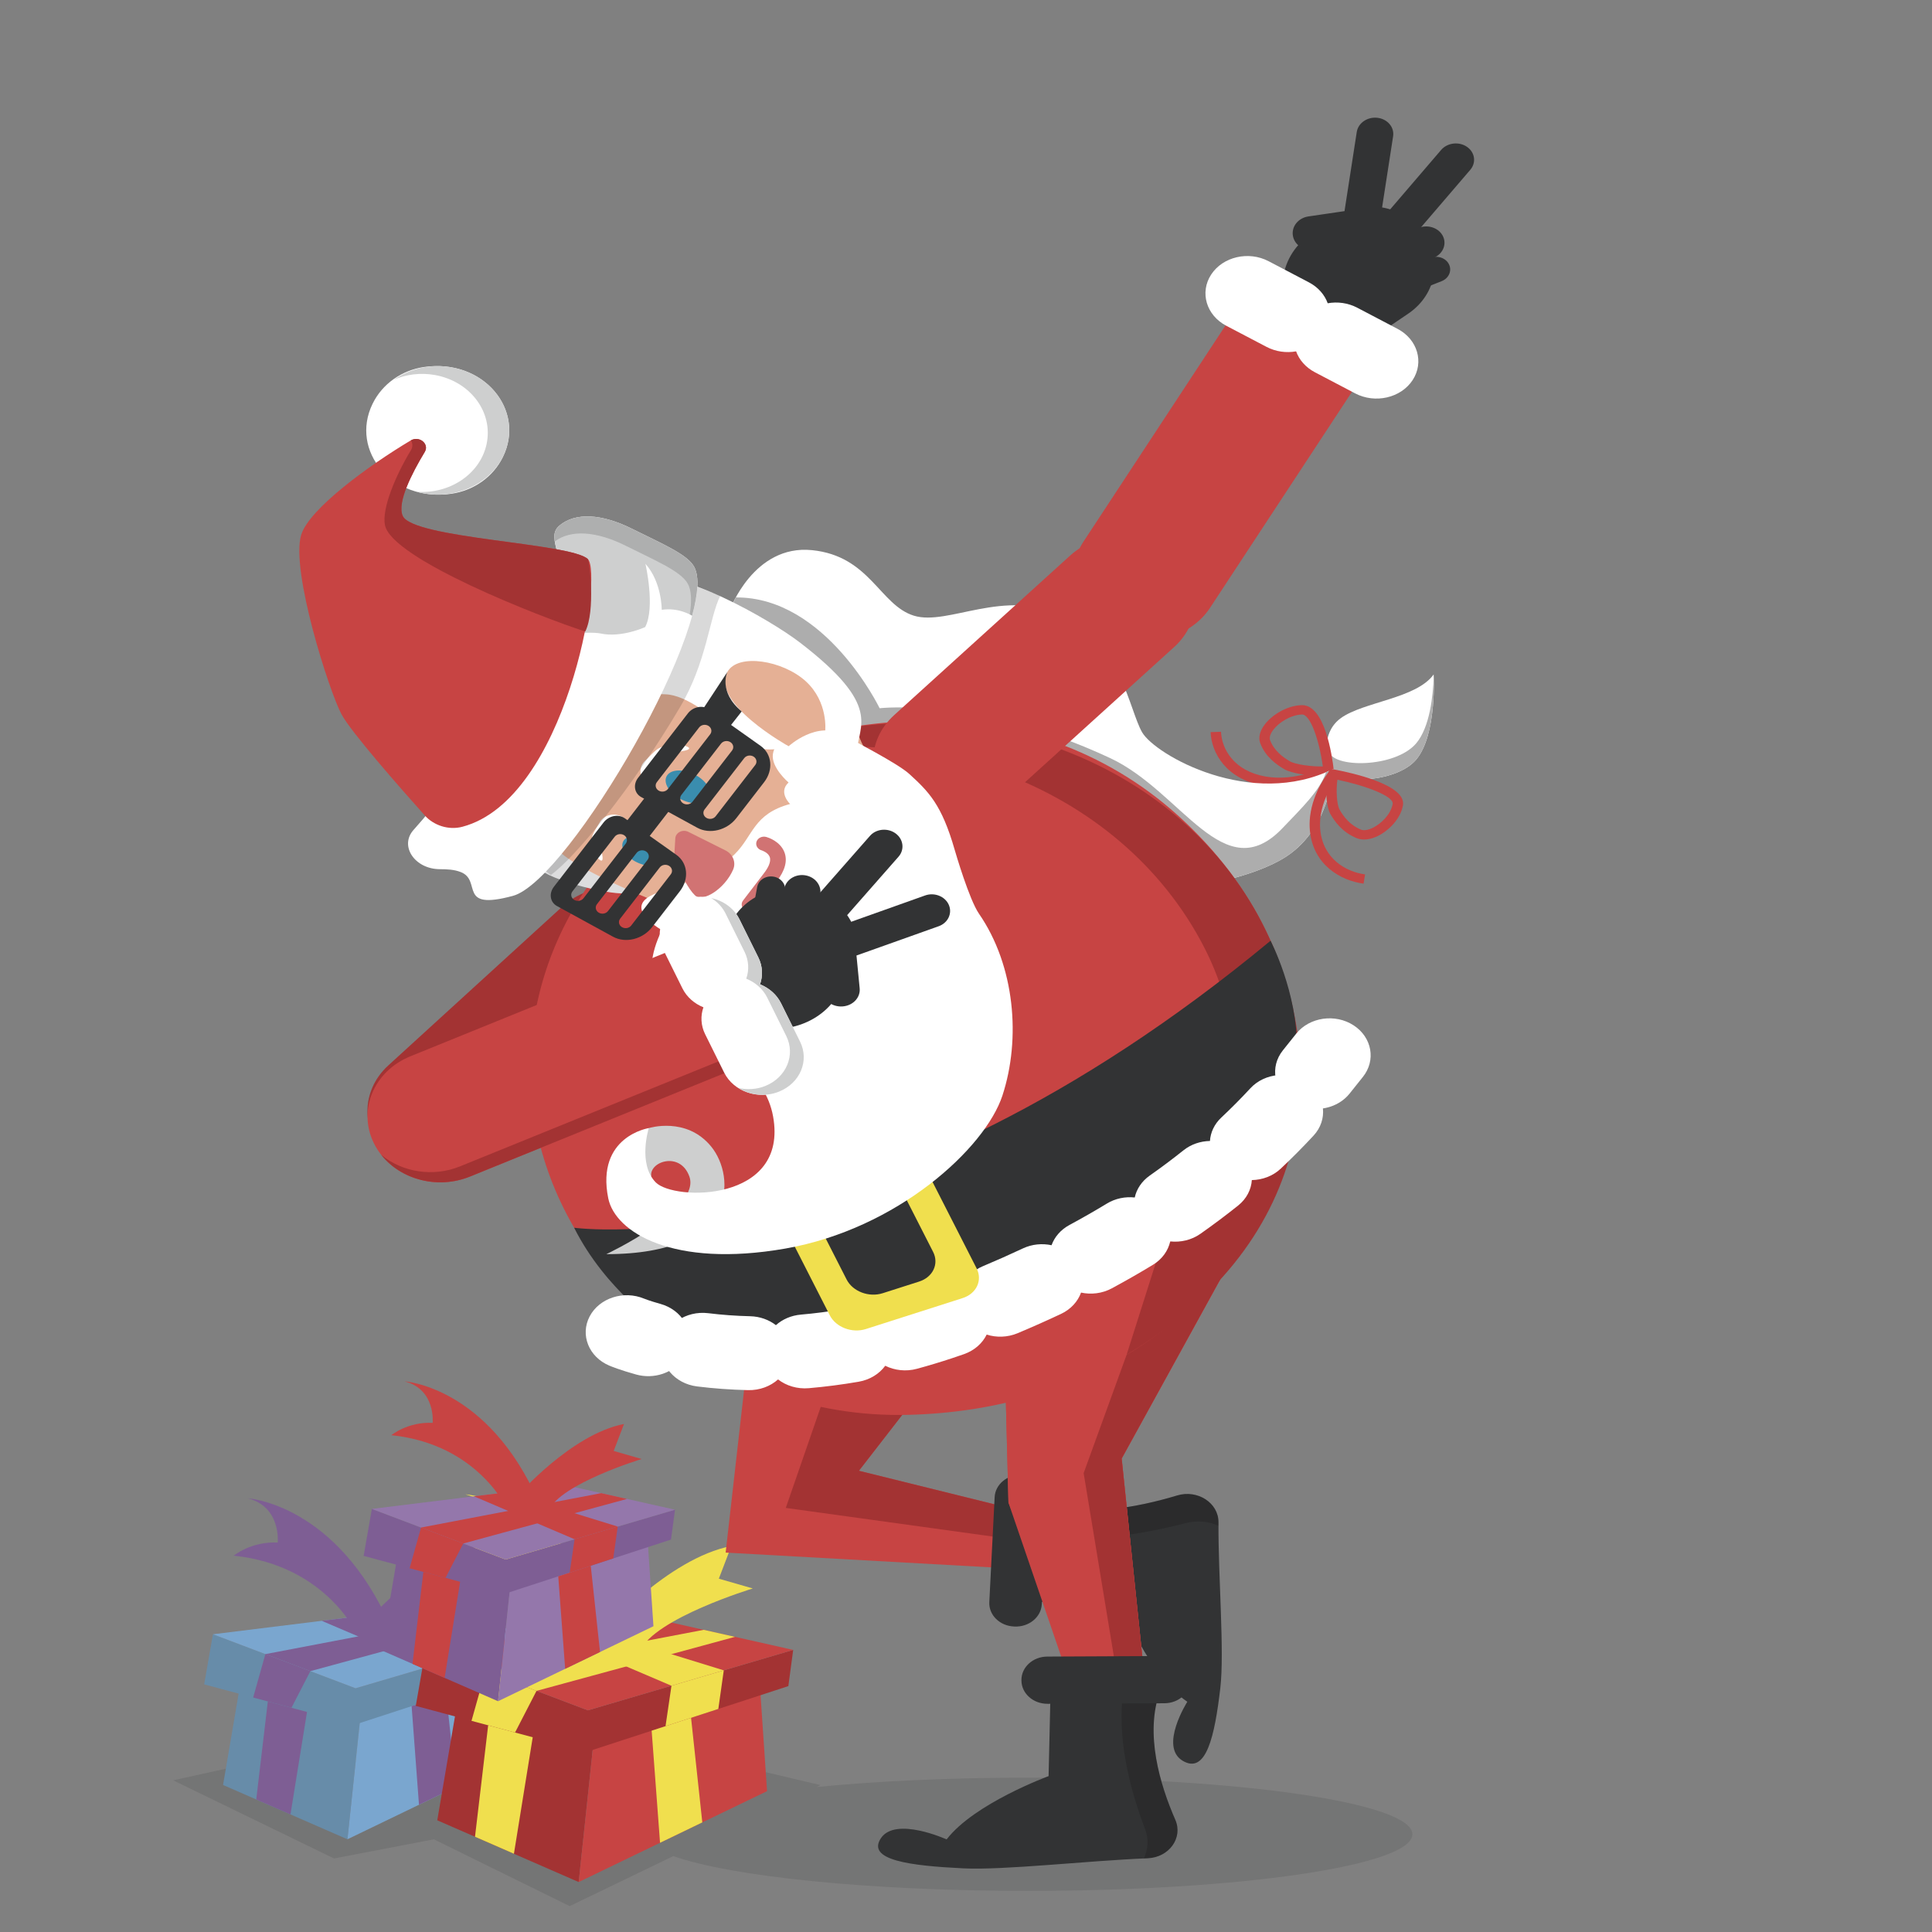 <?xml version="1.0" encoding="UTF-8" standalone="no"?>
<svg
   xmlns:dc="http://purl.org/dc/elements/1.1/"
   xmlns:cc="http://creativecommons.org/ns#"
   xmlns:rdf="http://www.w3.org/1999/02/22-rdf-syntax-ns#"
   xmlns:svg="http://www.w3.org/2000/svg"
   xmlns="http://www.w3.org/2000/svg"
   viewBox="0 0 4000 4000"
   height="4000"
   width="4000"
   xml:space="preserve"
   id="svg2"
   version="1.1"><rect x="0" y="0" width="4000" height="4000" fill="#808080" stroke="none"/><defs
     id="defs6"><clipPath
       id="clipPath18"
       clipPathUnits="userSpaceOnUse"><path
         id="path16"
         d="M 0,3000 H 3000 V 0 H 0 Z" /></clipPath><clipPath
       id="clipPath58"
       clipPathUnits="userSpaceOnUse"><path
         id="path56"
         d="M 269.065,273.121 H 2193.69 V 40.231 H 269.065 Z" /></clipPath><clipPath
       id="clipPath230"
       clipPathUnits="userSpaceOnUse"><path
         id="path228"
         d="m 1596.78,680.36 h 295.74 v -69.717 h -295.74 z" /></clipPath><clipPath
       id="clipPath266"
       clipPathUnits="userSpaceOnUse"><path
         id="path264"
         d="m 1741.92,379.044 h 86.99 V 114.231 h -86.99 z" /></clipPath><clipPath
       id="clipPath426"
       clipPathUnits="userSpaceOnUse"><path
         id="path424"
         d="M 658.583,2111.9 H 1118.48 V 1641.63 H 658.583 Z" /></clipPath><clipPath
       id="clipPath458"
       clipPathUnits="userSpaceOnUse"><path
         id="path456"
         d="m 861.035,2198.65 h 222.185 v -154.2 H 861.035 Z" /></clipPath></defs><g
     transform="matrix(1.333,0,0,-1.333,0,4000)"
     id="g10"><g
       id="g12"><g
         clip-path="url(#clipPath18)"
         id="g14"><g
           transform="translate(2063.677,1809.887)"
           id="g20"><path
             id="path22"
             style="fill:#ffffff;fill-opacity:1;fill-rule:nonzero;stroke:none"
             d="m 0,0 c 0,0 -16.166,50.036 18.868,75.473 35.033,25.444 117.228,30.289 144.179,67.845 0,0 5.387,-93.282 -26.951,-132.044 C 103.757,-27.497 3.714,-28.196 0,0" /></g><g
           transform="translate(2199.774,1846.412)"
           id="g24"><path
             id="path26"
             style="fill:#adadad;fill-opacity:1;fill-rule:nonzero;stroke:none"
             d="m 0,0 c -32.34,-38.77 -132.383,-39.47 -136.096,-11.274 0,0 -1.667,5.247 -2.776,13.158 -3.07,-20.087 2.776,-38.409 2.776,-38.409 C -132.383,-64.721 -32.34,-64.023 0,-25.251 29.286,9.85 27.64,89.435 27.059,104.185 26.1,73.525 21.07,25.251 0,0" /></g><g
           transform="translate(2022.368,1891.001)"
           id="g28"><path
             id="path30"
             style="fill:#c74443;fill-opacity:1;fill-rule:nonzero;stroke:none"
             d="m 0,0 c -0.079,0 -0.169,-0.008 -0.249,-0.008 -17.803,-0.692 -35.796,-12.425 -44.369,-23.668 -4.744,-6.211 -6.597,-12.093 -5.085,-16.134 6.337,-16.93 20.578,-26.868 30.728,-32.872 8.629,-5.094 34.694,-8.449 51.19,-7.991 C 26.665,-40.293 13.096,0 0,0 m 29.136,-95.205 c -18.931,0 -45.434,3.548 -56.999,10.372 -12.156,7.194 -29.233,19.193 -37.163,40.389 -3.195,8.53 -0.68,18.83 7.079,28.994 10.51,13.776 32.822,29.017 56.99,29.966 0.323,0.016 0.636,0.016 0.95,0.016 35.104,0 46.543,-77.195 49.228,-101.039 l 0.761,-6.775 -7.483,-1.126 c -3.58,-0.54 -8.19,-0.797 -13.363,-0.797" /></g><g
           transform="translate(1987.112,1778.342)"
           id="g32"><path
             id="path34"
             style="fill:#c74443;fill-opacity:1;fill-rule:nonzero;stroke:none"
             d="m 0,0 c -7.983,0 -16.21,0.611 -24.588,2.068 -58.529,10.188 -80.879,51.188 -82.23,83.2 l 16.156,0.555 c 1.127,-26.701 19.915,-60.916 69.163,-69.488 47.931,-8.36 93.401,15.121 93.858,15.372 L 80.503,19.145 C 78.749,18.227 43.375,0 0,0" /></g><g
           transform="translate(1133.727,2053.599)"
           id="g36"><path
             id="path38"
             style="fill:#ffffff;fill-opacity:1;fill-rule:nonzero;stroke:none"
             d="M 0,0 C 0,0 37.091,101.763 127.387,92.677 217.683,83.592 232.658,7.129 285.807,-9.15 c 53.14,-16.287 140.052,43.535 231.002,0 90.958,-43.542 103.086,-145.707 123.296,-180.937 20.212,-35.23 169.78,-120.368 297.114,-56.9 0,0 -4.038,-95.85 -78.822,-139.762 -74.782,-43.905 -238.502,-67.152 -345.624,-27.36 -107.124,39.785 -325.415,221.197 -325.415,221.197 0,0 -223.135,122.05 -187.358,192.912" /></g><g
           transform="translate(1992.123,1714.659)"
           id="g40"><path
             id="path42"
             style="fill:#adadad;fill-opacity:1;fill-rule:nonzero;stroke:none"
             d="m 0,0 c -90.958,-95.607 -155.698,56.015 -267.476,108.442 -203.46,95.429 -358.424,77.637 -358.424,77.637 0,0 -83.537,173.18 -223.402,172.094 -1.755,-3.918 -9.095,-19.232 -9.095,-19.232 -35.777,-70.862 187.358,-192.912 187.358,-192.912 0,0 218.292,-181.412 325.415,-221.197 C -238.502,-114.96 -74.782,-91.713 0,-47.808 74.784,-3.896 78.822,91.954 78.822,91.954 75.097,90.095 71.356,88.396 67.596,86.787 57.285,57.238 29.172,30.675 0,0" /></g><g
           transform="translate(2077.246,1789.697)"
           id="g44"><path
             id="path46"
             style="fill:#c74443;fill-opacity:1;fill-rule:nonzero;stroke:none"
             d="m 0,0 c -2.238,-14.702 -1.261,-38.353 3.474,-46.6 5.567,-9.713 15.072,-23.481 33.144,-30.925 4.305,-1.778 11.008,-0.732 18.375,2.856 13.329,6.487 28.196,21.349 30.835,37.194 0,0.065 0.019,0.145 0.028,0.218 C 87.234,-25.549 44.083,-9.189 0,0 m -14.115,10.638 2.022,6.574 7.42,-1.399 C 21.42,10.912 105.619,-7.403 101.94,-38.786 c -0.035,-0.282 -0.072,-0.564 -0.125,-0.846 -3.58,-21.51 -22.78,-39.864 -39.115,-47.816 -12.056,-5.874 -23.719,-7.04 -32.822,-3.291 -22.61,9.32 -34.094,25.839 -40.78,37.46 -6.337,11.056 -7.483,35.124 -5.504,52.048 0.546,4.634 1.316,8.723 2.291,11.869" /></g><g
           transform="translate(2034.784,1732.733)"
           id="g48"><path
             id="path50"
             style="fill:#c74443;fill-opacity:1;fill-rule:nonzero;stroke:none"
             d="m 0,0 c -0.832,-7.139 -1.012,-14.565 -0.286,-22.202 5.136,-53.4 48.136,-77.687 83.412,-82.249 l 2.308,14.388 C 56.022,-86.256 20.139,-65.874 15.825,-20.947 11.6,22.797 42.338,60.987 42.658,61.358 l -13.04,8.603 C 28.419,68.495 4.546,38.77 0,0" /></g><g
           id="g52"><g
             id="g54" /><g
             id="g66"><g
               style="opacity:0.15"
               id="g64"
               clip-path="url(#clipPath58)"><g
                 id="g62"
                 transform="translate(1596.778,239.693)"><path
                   id="path60"
                   style="fill:#323334;fill-opacity:1;fill-rule:evenodd;stroke:none"
                   d="m 0,0 c -121.499,0 -234.449,-5.359 -328.728,-14.541 l 6.284,3.034 -191.09,44.936 -685.245,-9.102 -128.935,-28.422 249.745,-121.366 155.098,29.783 210.926,-103.783 160.988,77.686 c 90.045,-31.746 302.788,-54.052 550.957,-54.052 329.665,0 596.909,39.358 596.909,87.914 C 596.909,-39.357 329.665,0 0,0" /></g></g></g></g><g
           transform="translate(376.087,402.235)"
           id="g68"><path
             id="path70"
             style="fill:#678ca9;fill-opacity:1;fill-rule:nonzero;stroke:none"
             d="m 0,0 -29.636,-173.879 193.194,-84.35 23.334,220.313 z" /></g><g
           transform="translate(787.43,408.914)"
           id="g72"><path
             id="path74"
             style="fill:#7aa6cf;fill-opacity:1;fill-rule:nonzero;stroke:none"
             d="m 0,0 9.514,-140.742 -257.299,-124.166 23.334,220.312 z" /></g><g
           transform="translate(317.103,384.629)"
           id="g76"><path
             id="path78"
             style="fill:#678ca9;fill-opacity:1;fill-rule:nonzero;stroke:none"
             d="m 0,0 233.811,-62.686 275.12,89.724 6.616,49.441 L 235.136,-6.06 13.613,77.799 Z" /></g><g
           transform="translate(330.716,462.428)"
           id="g80"><path
             id="path82"
             style="fill:#7aa6cf;fill-opacity:1;fill-rule:nonzero;stroke:none"
             d="M 0,0 319.874,39.551 501.934,-1.32 221.523,-83.858 Z" /></g><g
           transform="translate(666.371,412.158)"
           id="g84"><path
             id="path86"
             style="fill:#7e5e94;fill-opacity:1;fill-rule:nonzero;stroke:none"
             d="m 0,0 -8.11,-55.202 72.117,23.512 7.446,52.724 z" /></g><g
           transform="translate(639.322,350.775)"
           id="g88"><path
             id="path90"
             style="fill:#7e5e94;fill-opacity:1;fill-rule:nonzero;stroke:none"
             d="M 0,0 11.439,-153.143 69.171,-125.285 53.811,17.55 Z" /></g><g
           transform="translate(415.982,358.114)"
           id="g92"><path
             id="path94"
             style="fill:#7e5e94;fill-opacity:1;fill-rule:nonzero;stroke:none"
             d="m 0,0 60.874,-16.312 -25.689,-159.162 -53.168,23.216 z" /></g><g
           transform="translate(412.178,431.591)"
           id="g96"><path
             id="path98"
             style="fill:#7e5e94;fill-opacity:1;fill-rule:nonzero;stroke:none"
             d="m 0,0 -18.958,-67.37 59.486,-15.95 29.323,56.877 z" /></g><g
           transform="translate(666.371,412.158)"
           id="g100"><path
             id="path102"
             style="fill:#7e5e94;fill-opacity:1;fill-rule:nonzero;stroke:none"
             d="m 0,0 -166.673,71.16 54.019,6.686 184.107,-56.812 z" /></g><g
           transform="translate(482.029,405.149)"
           id="g104"><path
             id="path106"
             style="fill:#7e5e94;fill-opacity:1;fill-rule:nonzero;stroke:none"
             d="M 0,0 271.12,73.807 228.434,83.39 -69.851,26.443 Z" /></g><g
           transform="translate(556.384,459.12)"
           id="g108"><path
             id="path110"
             style="fill:#7e5e94;fill-opacity:1;fill-rule:nonzero;stroke:none"
             d="m 0,0 c 0,0 -47.833,110.301 -193.365,125.372 0,0 26.835,22.412 68.341,20.433 0,0 5.567,55.387 -46.473,68.688 0,0 138.495,-8.296 222.032,-200.025 z" /></g><g
           transform="translate(572.083,484.332)"
           id="g112"><path
             id="path114"
             style="fill:#7e5e94;fill-opacity:1;fill-rule:nonzero;stroke:none"
             d="m 0,0 c 0,0 88.712,101.779 176.115,118.709 l -17.105,-44.62 46.365,-13.39 c 0,0 -134.037,-40.55 -154.301,-85.517 z" /></g><g
           transform="translate(712.842,371.197)"
           id="g116"><path
             id="path118"
             style="fill:#a33333;fill-opacity:1;fill-rule:nonzero;stroke:none"
             d="m 0,0 -33.698,-197.708 219.67,-95.904 26.538,250.496 z" /></g><g
           transform="translate(1180.548,378.787)"
           id="g120"><path
             id="path122"
             style="fill:#c74443;fill-opacity:1;fill-rule:nonzero;stroke:none"
             d="m 0,0 10.821,-160.024 -292.555,-141.177 26.538,250.496 z" /></g><g
           transform="translate(645.774,351.177)"
           id="g124"><path
             id="path126"
             style="fill:#a33333;fill-opacity:1;fill-rule:nonzero;stroke:none"
             d="m 0,0 265.857,-71.272 312.82,102.011 7.52,56.218 L 267.36,-6.889 15.477,88.461 Z" /></g><g
           transform="translate(661.251,439.639)"
           id="g128"><path
             id="path130"
             style="fill:#c74443;fill-opacity:1;fill-rule:nonzero;stroke:none"
             d="M 0,0 363.715,44.975 570.72,-1.505 251.883,-95.35 Z" /></g><g
           transform="translate(1042.903,382.48)"
           id="g132"><path
             id="path134"
             style="fill:#f0df4e;fill-opacity:1;fill-rule:nonzero;stroke:none"
             d="m 0,0 -9.219,-62.767 82.007,26.741 8.467,59.942 z" /></g><g
           transform="translate(1012.149,312.687)"
           id="g136"><path
             id="path138"
             style="fill:#f0df4e;fill-opacity:1;fill-rule:nonzero;stroke:none"
             d="M 0,0 13.013,-174.138 78.659,-142.456 61.188,19.949 Z" /></g><g
           transform="translate(758.205,321.033)"
           id="g140"><path
             id="path142"
             style="fill:#f0df4e;fill-opacity:1;fill-rule:nonzero;stroke:none"
             d="m 0,0 69.217,-18.557 -29.205,-180.969 -60.455,26.394 z" /></g><g
           transform="translate(753.882,404.568)"
           id="g144"><path
             id="path146"
             style="fill:#f0df4e;fill-opacity:1;fill-rule:nonzero;stroke:none"
             d="m 0,0 -21.554,-76.599 67.633,-18.13 33.341,64.666 z" /></g><g
           transform="translate(1042.903,382.48)"
           id="g148"><path
             id="path150"
             style="fill:#f0df4e;fill-opacity:1;fill-rule:nonzero;stroke:none"
             d="m 0,0 -189.506,80.913 61.411,7.596 209.35,-64.593 z" /></g><g
           transform="translate(833.302,374.505)"
           id="g152"><path
             id="path154"
             style="fill:#f0df4e;fill-opacity:1;fill-rule:nonzero;stroke:none"
             d="M 0,0 308.274,83.923 259.735,94.826 -79.42,30.063 Z" /></g><g
           transform="translate(917.842,435.88)"
           id="g156"><path
             id="path158"
             style="fill:#f0df4e;fill-opacity:1;fill-rule:nonzero;stroke:none"
             d="m 0,0 c 0,0 -54.385,125.405 -219.857,142.545 0,0 30.512,25.485 77.71,23.232 0,0 6.329,62.976 -52.846,78.105 0,0 157.473,-9.431 252.458,-227.433 z" /></g><g
           transform="translate(935.7,464.544)"
           id="g160"><path
             id="path162"
             style="fill:#f0df4e;fill-opacity:1;fill-rule:nonzero;stroke:none"
             d="M 0,0 C 0,0 100.866,115.733 200.246,134.972 L 180.797,84.244 233.516,69.02 c 0,0 -152.404,-46.111 -175.445,-97.241 z" /></g><g
           transform="translate(620.131,600.674)"
           id="g164"><path
             id="path166"
             style="fill:#7e5e94;fill-opacity:1;fill-rule:nonzero;stroke:none"
             d="m 0,0 -27.792,-163.104 181.226,-79.127 21.895,206.663 z" /></g><g
           transform="translate(1005.99,606.935)"
           id="g168"><path
             id="path170"
             style="fill:#9477ab;fill-opacity:1;fill-rule:nonzero;stroke:none"
             d="m 0,0 8.933,-132.019 -241.358,-116.473 21.895,206.663 z" /></g><g
           transform="translate(564.807,584.154)"
           id="g172"><path
             id="path174"
             style="fill:#7e5e94;fill-opacity:1;fill-rule:nonzero;stroke:none"
             d="M 0,0 219.329,-58.792 477.407,25.365 483.61,71.747 220.574,-5.681 12.771,72.978 Z" /></g><g
           transform="translate(577.578,657.133)"
           id="g176"><path
             id="path178"
             style="fill:#9477ab;fill-opacity:1;fill-rule:nonzero;stroke:none"
             d="M 0,0 300.058,37.105 470.839,-1.231 207.802,-78.659 Z" /></g><g
           transform="translate(892.431,609.986)"
           id="g180"><path
             id="path182"
             style="fill:#c74443;fill-opacity:1;fill-rule:nonzero;stroke:none"
             d="m 0,0 -7.598,-51.791 67.649,22.065 6.983,49.458 z" /></g><g
           transform="translate(867.065,552.4)"
           id="g184"><path
             id="path186"
             style="fill:#c74443;fill-opacity:1;fill-rule:nonzero;stroke:none"
             d="M 0,0 10.733,-143.654 64.885,-117.526 50.482,16.466 Z" /></g><g
           transform="translate(657.563,559.289)"
           id="g188"><path
             id="path190"
             style="fill:#c74443;fill-opacity:1;fill-rule:nonzero;stroke:none"
             d="M 0,0 57.098,-15.305 33.002,-164.61 -16.872,-142.835 Z" /></g><g
           transform="translate(653.992,628.205)"
           id="g192"><path
             id="path194"
             style="fill:#c74443;fill-opacity:1;fill-rule:nonzero;stroke:none"
             d="m 0,0 -17.785,-63.194 55.798,-14.959 27.516,53.352 z" /></g><g
           transform="translate(892.431,609.986)"
           id="g196"><path
             id="path198"
             style="fill:#c74443;fill-opacity:1;fill-rule:nonzero;stroke:none"
             d="m 0,0 -156.343,66.75 50.671,6.269 172.706,-53.287 z" /></g><g
           transform="translate(719.521,603.404)"
           id="g200"><path
             id="path202"
             style="fill:#c74443;fill-opacity:1;fill-rule:nonzero;stroke:none"
             d="M 0,0 254.318,69.235 214.273,78.232 -65.529,24.801 Z" /></g><g
           transform="translate(789.265,654.034)"
           id="g204"><path
             id="path206"
             style="fill:#c74443;fill-opacity:1;fill-rule:nonzero;stroke:none"
             d="m 0,0 c 0,0 -44.871,103.462 -181.387,117.6 0,0 25.178,21.028 64.113,19.169 0,0 5.219,51.959 -43.599,64.439 0,0 129.912,-7.78 208.276,-187.64 z" /></g><g
           transform="translate(803.989,677.685)"
           id="g208"><path
             id="path210"
             style="fill:#c74443;fill-opacity:1;fill-rule:nonzero;stroke:none"
             d="m 0,0 c 0,0 83.216,95.479 165.214,111.354 l -16.049,-41.86 43.492,-12.553 c 0,0 -125.732,-38.046 -144.743,-80.221 z" /></g><g
           transform="translate(1175.822,1019.54)"
           id="g212"><path
             id="path214"
             style="fill:#c74443;fill-opacity:1;fill-rule:nonzero;stroke:none"
             d="m 0,0 -48.746,-430.252 479.001,-26.652 16.164,82.379 -288.214,71.345 180.922,233.379 z" /></g><g
           transform="translate(1334.028,986.973)"
           id="g216"><path
             id="path218"
             style="fill:#a33333;fill-opacity:1;fill-rule:nonzero;stroke:none"
             d="m 0,0 -113.56,-328.295 396.387,-54.848 5.387,41.185 L 0,-270.613 180.922,-37.234 Z" /></g><g
           transform="translate(1581.338,515.176)"
           id="g220"><path
             id="path222"
             style="fill:#323334;fill-opacity:1;fill-rule:evenodd;stroke:none"
             d="m 0,0 161.615,-10.414 c 0,0 41.119,-105.802 101.144,-147.212 0,0 -44.073,-69.349 -7.295,-91.527 36.779,-22.169 49.901,38.867 58.538,112.571 6.651,56.811 -3.303,172.044 -2.828,257.81 0.169,30.055 -32.483,51.196 -64.168,41.627 C 186.069,144.443 95.432,126.531 23.128,151.983 Z" /></g><g
           id="g224"><g
             id="g226" /><g
             id="g238"><g
               style="opacity:0.15"
               id="g236"
               clip-path="url(#clipPath230)"><g
                 id="g234"
                 transform="translate(1828.343,678.031)"><path
                   id="path232"
                   style="fill:#000100;fill-opacity:1;fill-rule:evenodd;stroke:none"
                   d="m 0,0 c -60.937,-18.412 -151.573,-36.324 -223.877,-10.872 l -7.688,-50.511 c 83.779,-15.249 178.907,1.344 245.59,18.589 17.66,4.563 35.616,2.389 50.152,-4.33 0,1.82 -0.018,3.702 -0.009,5.496 C 64.337,-11.573 31.685,9.575 0,0" /></g></g></g></g><g
           transform="translate(1626.387,672.125)"
           id="g240"><path
             id="path242"
             style="fill:#323334;fill-opacity:1;fill-rule:evenodd;stroke:none"
             d="m 0,0 -8.297,-163.081 c -1.021,-20.022 -19.898,-35.512 -42.167,-34.594 l -0.869,0.04 c -22.269,0.909 -39.5,17.881 -38.479,37.901 l 8.297,163.089 c 1.021,20.022 19.898,35.504 42.167,34.594 l 0.869,-0.039 C -16.21,36.992 1.012,20.02 0,0" /></g><g
           transform="translate(1556.955,1030.709)"
           id="g244"><path
             id="path246"
             style="fill:#c74443;fill-opacity:1;fill-rule:nonzero;stroke:none"
             d="m 0,0 9.371,-363.782 142.38,-352.646 77.746,-3.339 L 185.2,-295.334 347.899,0.321 Z" /></g><g
           transform="translate(1556.955,1030.709)"
           id="g248"><path
             id="path250"
             style="fill:#c74443;fill-opacity:1;fill-rule:nonzero;stroke:none"
             d="m 0,0 9.371,-363.782 120.432,-351.705 99.694,-4.28 L 185.2,-295.334 347.899,0.321 Z" /></g><g
           transform="translate(1792.37,1013.706)"
           id="g252"><path
             id="path254"
             style="fill:#a33333;fill-opacity:1;fill-rule:nonzero;stroke:none"
             d="m 0,0 -109.272,-300.983 66.021,-400.181 37.334,-1.6 -44.298,424.433 162.699,295.655 z" /></g><g
           transform="translate(1631.998,387.75)"
           id="g256"><path
             id="path258"
             style="fill:#323334;fill-opacity:1;fill-rule:evenodd;stroke:none"
             d="m 0,0 -3.347,-145.643 c 0,0 -115.437,-42.304 -158.384,-98.302 0,0 -79.286,36.051 -102.048,1.899 -22.761,-34.153 45.711,-42.834 128.033,-46.834 63.442,-3.082 190.947,11.717 286.245,15.651 33.396,1.376 55.217,31.763 42.972,59.733 -23.548,53.779 -48.055,134.241 -23.458,200.452 z" /></g><g
           id="g260"><g
             id="g262" /><g
             id="g274"><g
               style="opacity:0.15"
               id="g272"
               clip-path="url(#clipPath266)"><g
                 id="g270"
                 transform="translate(1825.469,174.254)"><path
                   id="path268"
                   style="fill:#000100;fill-opacity:1;fill-rule:evenodd;stroke:none"
                   d="m 0,0 c -23.548,53.779 -48.055,134.24 -23.458,200.452 l -56.499,4.337 c -12.683,-75.995 10.59,-160.562 33.136,-219.555 5.97,-15.635 4.467,-31.867 -2.255,-45.257 2.022,0.097 4.108,0.209 6.104,0.29 C -9.576,-58.357 12.245,-27.97 0,0" /></g></g></g></g><g
           transform="translate(1808.643,355.281)"
           id="g276"><path
             id="path278"
             style="fill:#323334;fill-opacity:1;fill-rule:evenodd;stroke:none"
             d="m 0,0 -181.585,-0.845 c -22.296,-0.104 -40.457,16.055 -40.574,36.1 l -0.01,0.779 c -0.115,20.045 17.868,36.374 40.155,36.478 L -0.422,73.357 C 21.865,73.461 40.037,57.304 40.153,37.265 V 36.478 C 40.268,16.441 22.296,0.105 0,0" /></g><g
           transform="translate(1032.977,1593.823)"
           id="g280"><path
             id="path282"
             style="fill:#a33333;fill-opacity:1;fill-rule:evenodd;stroke:none"
             d="m 0,0 c -44.387,39.31 -115.815,38.819 -159.529,-1.086 l -270.332,-246.762 c -43.707,-39.897 -43.161,-104.096 1.217,-143.39 l 0.019,-0.017 c 44.396,-39.3 115.821,-38.817 159.538,1.087 L 1.217,-143.43 C 44.933,-103.525 44.396,-39.301 0,0" /></g><g
           transform="translate(1826.303,1737.081)"
           id="g284"><path
             id="path286"
             style="fill:#c74443;fill-opacity:1;fill-rule:evenodd;stroke:none"
             d="m 0,0 c 389.617,-346.966 141.462,-921.639 -418.079,-933.91 -145.33,-3.187 -286.999,47.762 -395.54,144.456 -389.498,346.984 -141.376,921.529 418.08,933.854 C -250.216,147.602 -108.553,96.67 0,0" /></g><g
           transform="translate(1171.274,1829.2)"
           id="g288"><path
             id="path290"
             style="fill:#a33333;fill-opacity:1;fill-rule:evenodd;stroke:none"
             d="m 0,0 c -15.208,-6.269 -29.869,-13.166 -44.198,-20.408 288.483,93.917 613.629,-25.251 743.764,-280.472 93.76,-183.882 30.173,-362.59 -73.53,-482.169 l -47.474,-149.602 c 300.897,180.527 316.374,462.8 211.247,668.966 C 652.71,5.206 299.092,123.265 0,0" /></g><g
           transform="translate(891.76,1093.853)"
           id="g292"><path
             id="path294"
             style="fill:#323334;fill-opacity:1;fill-rule:nonzero;stroke:none"
             d="m 0,0 c 0,0 464.421,-65.414 1081.639,445.766 0,0 41.845,-80.325 41.029,-167.354 -0.473,-49.884 -474.829,-519.452 -987.771,-432.641 0,0 -86.151,56.868 -134.897,154.229" /></g><g
           transform="translate(1028.869,866.83)"
           id="g296"><path
             id="path298"
             style="fill:#ffffff;fill-opacity:1;fill-rule:nonzero;stroke:none"
             d="m 0,0 c -12.665,-4.191 -26.907,-4.819 -40.798,-0.972 -24.758,6.847 -39.044,12.706 -41.658,13.808 -31.918,13.486 -45.62,47.686 -30.62,76.382 14.966,28.592 52.765,40.927 84.62,27.674 0.637,-0.257 9.436,-3.758 25.233,-8.127 C 30.477,99.431 49.39,67.306 39.016,37.002 32.912,19.193 18.052,5.979 0,0" /></g><g
           transform="translate(1478.591,891.157)"
           id="g300"><path
             id="path302"
             style="fill:#ffffff;fill-opacity:1;fill-rule:nonzero;stroke:none"
             d="m 0,0 c -18.009,-5.963 -36.296,-11.467 -54.35,-16.375 -17.149,-4.659 -34.763,-2.526 -49.3,4.684 -9.157,-12.491 -23.693,-21.767 -41.308,-24.801 -25.788,-4.443 -51.844,-7.822 -77.416,-10.027 -18.027,-1.554 -35.014,3.782 -47.743,13.614 -11.94,-10.652 -28.507,-17.067 -46.642,-16.64 -26.799,0.628 -53.401,2.558 -79.081,5.745 -34.934,4.346 -59.344,33.323 -54.519,64.73 4.816,31.416 37.057,53.36 71.992,49.016 21.008,-2.607 42.857,-4.193 64.937,-4.709 15.297,-0.362 29.207,-5.527 39.965,-13.856 10.106,9.021 23.604,15.087 38.873,16.391 21.635,1.867 43.707,4.732 65.61,8.506 15.235,2.623 30.235,0.145 42.83,-6.108 7.93,10.832 19.987,19.313 34.854,23.369 21.069,5.722 42.194,12.279 63.506,19.78 14.832,5.046 30.422,5.102 44.323,0.723 6.007,12.281 16.801,22.733 31.383,28.865 21.141,8.885 42.077,18.203 62.234,27.674 14.214,6.68 30.012,8.079 44.503,4.949 4.601,12.723 14.133,24.076 27.882,31.496 19.961,10.76 39.482,21.928 58.046,33.211 13.229,8.031 28.589,11.015 43.294,9.446 2.865,13.013 10.751,25.196 23.281,34.016 18.027,12.665 35.669,25.887 52.425,39.269 11.815,9.424 26.459,14.228 41.121,14.493 0.832,13.14 6.694,26.088 17.605,36.349 15.549,14.605 30.747,29.91 45.185,45.505 22.554,24.375 62.815,27.674 89.936,7.387 27.112,-20.286 30.791,-56.481 8.225,-80.848 -16.307,-17.624 -33.502,-34.925 -51.063,-51.436 -12.209,-11.476 -28.446,-17.407 -44.853,-17.704 -0.938,-14.678 -8.135,-29.035 -21.328,-39.575 -18.744,-14.976 -38.444,-29.742 -58.567,-43.889 -13.829,-9.737 -30.71,-13.519 -46.874,-11.788 -3.17,-14.317 -12.37,-27.546 -26.879,-36.366 -20.452,-12.424 -41.944,-24.72 -63.837,-36.533 -14.993,-8.071 -32.079,-9.978 -47.771,-6.591 C 195.502,88.188 184.744,76.076 169.331,68.835 147.509,58.566 124.863,48.5 102.03,38.9 86.276,32.301 69.081,31.931 53.892,36.712 47.322,23.297 35.069,12.128 18.689,6.373 12.423,4.176 6.185,2.044 0,0" /></g><g
           transform="translate(2066.469,1281.936)"
           id="g304"><path
             id="path306"
             style="fill:#ffffff;fill-opacity:1;fill-rule:nonzero;stroke:none"
             d="M 0,0 C -19.253,-6.373 -41.594,-4.305 -59.496,7.316 -88.094,25.872 -94.529,61.762 -73.89,87.473 l 20.75,25.982 c 20.703,25.662 60.632,31.384 89.175,12.763 C 64.597,107.613 70.953,71.716 50.249,46.046 L 29.663,20.254 C 21.948,10.646 11.528,3.815 0,0" /></g><g
           transform="translate(1371.03,992.163)"
           id="g308"><path
             id="path310"
             style="fill:#f0df4e;fill-opacity:1;fill-rule:nonzero;stroke:none"
             d="m 0,0 56.542,18.082 c 21.483,6.864 31.193,27.537 21.688,46.167 l -42.972,84.283 c -9.497,18.63 -34.613,28.165 -56.086,21.301 l -56.542,-18.09 c -21.483,-6.864 -31.186,-27.536 -21.688,-46.165 L -56.086,21.293 C -46.589,2.665 -21.473,-6.872 0,0 M 124.13,-7.579 -26.128,-55.636 c -21.473,-6.866 -46.588,2.672 -56.086,21.299 l -84.431,165.576 c -9.498,18.63 0.214,39.303 21.687,46.167 L 5.299,225.462 c 21.481,6.864 46.589,-2.671 56.094,-21.301 L 145.817,38.585 c 9.498,-18.627 -0.214,-39.3 -21.687,-46.164" /></g><g
           transform="translate(1822.91,2139.356)"
           id="g312"><path
             id="path314"
             style="fill:#c74443;fill-opacity:1;fill-rule:evenodd;stroke:none"
             d="m 0,0 c -44.611,39.238 -116.594,38.561 -160.783,-1.505 l -273.223,-247.712 c -44.172,-40.051 -43.831,-104.314 0.77,-143.534 l 0.019,-0.025 c 44.61,-39.229 116.601,-38.554 160.792,1.505 L 0.77,-143.575 C 44.959,-103.51 44.611,-39.23 0,0" /></g><g
           transform="translate(2047.87,2457.85)"
           id="g316"><path
             id="path318"
             style="fill:#323334;fill-opacity:1;fill-rule:evenodd;stroke:none"
             d="m 0,0 -32.992,38.987 c -37.513,44.331 -27.516,107.67 22.34,141.468 l 36.867,24.993 c 40.307,27.328 97.574,20.423 127.908,-15.418 l 5.379,-6.365 C 193.444,143.558 184.393,86.256 139.291,55.685 L 99.174,28.486 Z" /></g><g
           transform="translate(2118.786,2677.3)"
           id="g320"><path
             id="path322"
             style="fill:#323334;fill-opacity:1;fill-rule:evenodd;stroke:none"
             d="m 0,0 -86.589,-12.706 c -15.853,-2.334 -26.621,-15.877 -24.051,-30.25 2.568,-14.379 17.499,-24.148 33.35,-21.823 l 86.589,12.714 c 15.853,2.326 26.621,15.869 24.053,30.25 C 30.782,-7.436 15.853,2.334 0,0" /></g><g
           transform="translate(2139.446,2817.769)"
           id="g324"><path
             id="path326"
             style="fill:#323334;fill-opacity:1;fill-rule:evenodd;stroke:none"
             d="m 0,0 c -15.602,1.828 -29.995,-8.046 -32.16,-22.049 l -18.753,-121.147 c -2.165,-14.002 8.718,-26.838 24.32,-28.656 15.593,-1.826 29.993,8.047 32.16,22.049 L 24.309,-28.654 C 26.476,-14.653 15.593,-1.818 0,0" /></g><g
           transform="translate(2278.389,2772.755)"
           id="g328"><path
             id="path330"
             style="fill:#323334;fill-opacity:1;fill-rule:evenodd;stroke:none"
             d="m 0,0 c -12.496,8.522 -30.433,6.333 -40.055,-4.885 l -83.233,-97.087 c -9.622,-11.226 -7.287,-27.239 5.209,-35.769 12.504,-8.522 30.441,-6.333 40.063,4.885 L 5.217,-35.769 C 14.839,-24.544 12.504,-8.53 0,0" /></g><g
           transform="translate(2201.966,2646.174)"
           id="g332"><path
             id="path334"
             style="fill:#323334;fill-opacity:1;fill-rule:evenodd;stroke:none"
             d="m 0,0 -121.453,-56.288 c -14.044,-6.502 -19.593,-21.913 -12.396,-34.418 7.195,-12.505 24.408,-17.365 38.452,-10.864 l 121.453,56.29 c 14.034,6.502 19.585,21.919 12.388,34.416 C 31.247,1.642 14.034,6.503 0,0" /></g><g
           transform="translate(2221.56,2600.169)"
           id="g336"><path
             id="path338"
             style="fill:#323334;fill-opacity:1;fill-rule:evenodd;stroke:none"
             d="m 0,0 -96.633,-38.328 c -11.171,-4.433 -16.291,-16.11 -11.439,-26.089 4.851,-9.97 17.838,-14.468 29.009,-10.035 l 96.633,38.329 c 11.17,4.426 16.289,16.103 11.439,26.08 C 24.157,-0.064 11.169,4.427 0,0" /></g><g
           transform="translate(2122.376,2447.911)"
           id="g340"><path
             id="path342"
             style="fill:#c74443;fill-opacity:1;fill-rule:evenodd;stroke:none"
             d="m 0,0 -175.488,92.084 c -5.775,3.032 -13.202,1.318 -16.586,-3.824 l -247.382,-376.52 c -31.713,-48.275 -13.453,-110.478 40.789,-138.94 54.242,-28.463 123.923,-12.401 155.636,35.865 L 4.35,-14.806 C 7.725,-9.664 5.781,-3.032 0,0" /></g><g
           transform="translate(1881.232,2574.444)"
           id="g344"><path
             id="path346"
             style="fill:#ffffff;fill-opacity:1;fill-rule:nonzero;stroke:none"
             d="m 0,0 c 18.179,27.682 58.126,36.888 89.222,20.567 l 62.566,-32.823 c 14.419,-7.571 24.408,-19.297 29.152,-32.462 15.173,2.713 31.498,0.628 45.918,-6.936 l 62.566,-32.824 c 31.095,-16.319 41.558,-51.984 23.379,-79.658 -18.178,-27.674 -58.126,-36.879 -89.23,-20.559 l -62.557,32.824 c -14.42,7.571 -24.408,19.297 -29.152,32.461 -15.171,-2.713 -31.499,-0.636 -45.918,6.937 L 23.38,-79.649 C -7.716,-63.331 -18.188,-27.674 0,0" /></g><g
           transform="translate(2499.463,2567.25)"
           id="g348"><path
             id="path350"
             style="fill:#ffffff;fill-opacity:1;fill-rule:nonzero;stroke:none"
             d="M 0,0 C 0,0 0.94,-0.259 2.22,-0.612 1.503,-0.41 0.841,-0.234 0,0" /></g><g
           transform="translate(2501.683,2566.638)"
           id="g352"><path
             id="path354"
             style="fill:#ffffff;fill-opacity:1;fill-rule:nonzero;stroke:none"
             d="M 0,0 C 2.865,-0.781 4.905,-1.345 6.123,-1.674 4.421,-1.208 1.853,-0.508 0,0" /></g><g
           transform="translate(2507.805,2564.964)"
           id="g356"><path
             id="path358"
             style="fill:#ffffff;fill-opacity:1;fill-rule:nonzero;stroke:none"
             d="M 0,0 C 2.695,-0.748 1.916,-0.531 0,0" /></g><g
           transform="translate(773.781,1734.302)"
           id="g360"><path
             id="path362"
             style="fill:#ddddde;fill-opacity:1;fill-rule:nonzero;stroke:none"
             d="M 0,0 C 0,0 35.623,-62.976 65.144,-84.64 94.671,-106.301 195.618,-128.512 205.24,-118.968 214.871,-109.416 104.787,3.372 71.525,10.083 38.265,16.793 18.635,17.494 0,0" /></g><g
           transform="translate(793.186,1765.822)"
           id="g364"><path
             id="path366"
             style="fill:#e5b095;fill-opacity:1;fill-rule:nonzero;stroke:none"
             d="m 0,0 c 0,0 48.583,-61.778 76.502,-88.397 33.287,-31.746 170.128,-88.284 226.624,-104.708 35.194,-10.228 135.066,-66.05 184.172,-49.215 29.724,10.186 66.513,73.863 82.016,99.879 63.039,105.754 -17.213,192.315 -33.055,246.424 -15.173,51.791 -63.069,109.577 -150.732,152.202 -45.828,22.29 -152.602,76.567 -207.604,46.56 C 122.929,272.746 -51.978,139.43 0,0" /></g><g
           transform="translate(1007.727,1248.623)"
           id="g368"><path
             id="path370"
             style="fill:#cecfcf;fill-opacity:1;fill-rule:evenodd;stroke:none"
             d="m 0,0 c 0,0 58.403,18.499 96.944,-28.77 37.88,-46.446 43.27,-167.023 -162.903,-167.023 0,0 147.366,69.389 128.963,120.577 -14.419,40.082 -63.398,22.909 -59.12,0 0,0 -46.401,31.601 -3.884,75.216" /></g><g
           transform="translate(1520.489,1581.649)"
           id="g372"><path
             id="path374"
             style="fill:#ffffff;fill-opacity:1;fill-rule:evenodd;stroke:none"
             d="m 0,0 c -15.055,21.815 -36.169,93.916 -37.709,99.268 -20.21,70.468 -40.422,90.304 -70.738,117.961 -18.046,16.457 -88.238,52.282 -101.064,59.757 -41.549,24.23 -86.096,-16.955 -86.096,-16.955 0,0 -20.615,11.87 -24.392,-11.91 -3.33,-20.961 24.293,-44.386 24.293,-44.386 -16.667,-15.386 2.398,-33.371 2.398,-33.371 -57.491,-15.612 -56.972,-49.361 -86.285,-78.209 -48.396,-47.64 -123.386,-51.437 -140.751,-72.263 -17.356,-20.835 27.873,-45.329 27.873,-45.329 -76.806,-158.012 148.484,-155.55 172.724,-289.42 24.237,-133.871 -154.188,-131.471 -182.374,-102.398 -28.186,29.074 -10.641,84.229 -10.641,84.229 0,0 -82.41,-12.723 -63.004,-109.031 10.597,-52.539 100.462,-108.618 274.832,-78.136 174.379,30.49 310.602,155.935 337.4,237.686 C 65.376,-194.352 55.943,-81.05 0,0" /></g><g
           transform="translate(1048.873,1698.669)"
           id="g376"><path
             id="path378"
             style="fill:#d17373;fill-opacity:1;fill-rule:nonzero;stroke:none"
             d="m 0,0 -1.146,-19.354 c -0.474,-8.096 0.994,-16.158 4.387,-23.666 6.22,-13.801 17.176,-35.939 27.246,-45.497 12.307,-11.685 46.454,10.267 59.263,39.839 4.887,11.274 -0.144,24.078 -11.905,29.951 L 20.256,10.066 C 11.439,14.476 0.537,9.053 0,0" /></g><g
           transform="translate(1010.734,1697.358)"
           id="g380"><path
             id="path382"
             style="fill:#3a8dae;fill-opacity:1;fill-rule:nonzero;stroke:none"
             d="m 0,0 c 17.616,-8.346 27.167,-23.199 21.321,-33.162 -5.844,-9.97 -24.864,-11.274 -42.49,-2.922 -17.614,8.346 -27.165,23.2 -21.319,33.162 C -36.644,7.049 -17.624,8.352 0,0" /></g><g
           transform="translate(1080.916,1796.698)"
           id="g384"><path
             id="path386"
             style="fill:#3a8dae;fill-opacity:1;fill-rule:nonzero;stroke:none"
             d="m 0,0 c 17.741,-9.915 26.503,-26.097 19.558,-36.131 -6.937,-10.044 -26.951,-10.139 -44.699,-0.218 -17.75,9.923 -26.513,26.105 -19.567,36.14 C -37.762,9.834 -17.748,9.923 0,0" /></g><g
           transform="translate(931.583,1723.695)"
           id="g388"><path
             id="path390"
             style="fill:#ffffff;fill-opacity:1;fill-rule:nonzero;stroke:none"
             d="M 0,0 C 5.629,9.987 18.832,14.532 30.369,10.308 34.943,8.634 38.783,6.574 38.961,4.329 39.401,-1.335 5.021,-19.473 2.506,-30.144 0,-40.813 6.453,-54.776 3.677,-59.024 0.904,-63.281 -15.279,-44.274 -12.317,-24.14 -11.323,-17.421 -3.93,-6.968 0,0" /></g><g
           transform="translate(1001.739,1818.827)"
           id="g392"><path
             id="path394"
             style="fill:#ffffff;fill-opacity:1;fill-rule:nonzero;stroke:none"
             d="m 0,0 c -9.219,-8.893 -9.433,-22.71 -0.323,-31.698 3.608,-3.565 7.393,-6.309 9.998,-5.633 6.588,1.714 14.286,40.019 25.438,46.319 11.162,6.293 29.422,5.609 33.2,9.737 3.785,4.136 -23.836,11.861 -45.551,1.602 C 15.521,16.907 6.427,6.211 0,0" /></g><g
           transform="translate(1033.505,1922.352)"
           id="g396"><path
             id="path398"
             style="fill:#ffffff;fill-opacity:1;fill-rule:nonzero;stroke:none"
             d="m 0,0 c -21.017,0.539 -56.077,6.019 -65.376,-28.679 -9.3,-34.699 -36.483,-90.111 -60.633,-122.009 -24.149,-31.891 -59.415,-102.971 -99.908,-104.757 -40.494,-1.786 -130.905,42.401 -147.125,83.206 -16.226,40.807 77.954,157.071 77.954,157.071 0,0 2.022,29.493 62.771,106.728 41.003,52.143 119.234,90.239 179.409,96.668 75.017,8.023 214.461,-71.409 262.087,-107.999 128.687,-98.858 90.279,-128.132 88.041,-170.38 l -49.051,33.065 c 0,0 5.245,44.896 -30.11,77.309 C 182.694,52.636 112.53,64.408 96.204,34.658 69.897,-13.27 191.378,-80.671 191.378,-80.671 161.875,-91.293 128.265,-84.687 106.264,-64.071 76.206,-35.914 32.411,-0.829 0,0" /></g><g
           transform="translate(1171.419,1587.233)"
           id="g400"><path
             id="path402"
             style="fill:#d17373;fill-opacity:1;fill-rule:nonzero;stroke:none"
             d="m 0,0 c -4.038,-2.752 -9.73,-3.026 -14.152,-0.321 -5.532,3.388 -6.973,10.163 -3.195,15.145 0,0 11.153,14.717 32.599,42.569 5.629,7.305 11.715,17.639 8.753,25.323 -2.667,6.92 -12.271,9.971 -12.379,9.994 -6.391,1.778 -9.989,7.871 -8.011,13.633 1.996,5.761 8.762,8.988 15.163,7.21 2.175,-0.603 21.474,-6.398 28.141,-23.691 C 51.967,76.746 48.03,61.65 35.194,44.983 13.82,17.237 2.711,2.568 2.693,2.551 1.932,1.546 1.019,0.7 0,0" /></g><g
           transform="translate(971.897,1690.525)"
           id="g404"><path
             id="path406"
             style="fill:#323334;fill-opacity:1;fill-rule:evenodd;stroke:none"
             d="m 0,0 -65.699,-85.009 c -3.285,-4.257 -9.783,-5.311 -14.509,-2.358 -4.735,2.961 -5.899,8.795 -2.614,13.052 l 65.69,85.017 c 3.285,4.249 9.783,5.304 14.518,2.35 C 2.112,10.099 3.285,4.257 0,0 m 33.968,-25.187 -61.555,-79.657 c -3.285,-4.249 -9.783,-5.304 -14.518,-2.351 -4.726,2.954 -5.899,8.796 -2.614,13.045 l 61.563,79.665 c 3.285,4.249 9.784,5.304 14.51,2.35 4.725,-2.953 5.899,-8.795 2.614,-13.052 M 70.003,-47.694 8.449,-127.352 c -3.285,-4.257 -9.784,-5.303 -14.509,-2.35 -4.726,2.953 -5.899,8.788 -2.614,13.044 L 52.88,-37 c 3.285,4.257 9.783,5.303 14.509,2.35 4.735,-2.953 5.908,-8.795 2.614,-13.044 M -34.345,32.905 -111.617,-67.096 c -8.055,-10.421 -5.899,-24.068 4.735,-29.886 l 87.117,-47.679 c 19.389,-10.615 46.107,-4.024 60.803,14.992 l 43.108,55.789 c 14.698,19.024 12.245,43.825 -5.586,56.459 l -80.1,56.763 c -9.774,6.928 -24.749,3.983 -32.805,-6.437" /></g><g
           transform="translate(1022.845,1772.895)"
           id="g408"><path
             id="path410"
             style="fill:#323334;fill-opacity:1;fill-rule:evenodd;stroke:none"
             d="m 0,0 v 0 c -4.726,2.953 -5.899,8.796 -2.614,13.044 l 65.699,85.017 c 3.285,4.257 9.783,5.31 14.509,2.349 4.726,-2.954 5.899,-8.788 2.614,-13.044 L 14.509,2.349 C 11.224,-1.9 4.726,-2.953 0,0 m 38.112,-19.829 v 0 c -4.735,2.953 -5.899,8.795 -2.614,13.044 l 61.555,79.658 c 3.285,4.257 9.783,5.303 14.509,2.35 4.735,-2.953 5.899,-8.796 2.614,-13.044 L 52.622,-17.479 c -3.285,-4.257 -9.784,-5.303 -14.51,-2.35 m 36.036,-22.515 v 0 c -4.726,2.953 -5.899,8.795 -2.614,13.052 l 61.563,79.658 c 3.285,4.248 9.784,5.303 14.509,2.35 4.726,-2.954 5.899,-8.796 2.614,-13.044 L 88.666,-39.994 c -3.285,-4.249 -9.783,-5.304 -14.518,-2.35 m -101.179,32.26 87.117,-47.678 c 19.396,-10.615 46.105,-4.024 60.803,14.999 l 43.107,55.783 c 14.706,19.023 12.253,43.824 -5.585,56.458 l -80.093,56.763 c -9.774,6.928 -24.758,3.983 -32.813,-6.437 L -31.766,19.803 c -8.057,-10.429 -5.89,-24.068 4.735,-29.887" /></g><g
           transform="translate(1043.145,1746.444)"
           id="g412"><path
             id="path414"
             style="fill:#323334;fill-opacity:1;fill-rule:evenodd;stroke:none"
             d="m 0,0 -39.724,-51.406 -36.035,22.509 39.723,51.412 z" /></g><g
           transform="translate(1084.98,1888.997)"
           id="g416"><path
             id="path418"
             style="fill:#323334;fill-opacity:1;fill-rule:nonzero;stroke:none"
             d="m 0,0 44.728,68.013 c 0,0 -14.742,-30.265 22.251,-61.269 L 41.63,-25.485 Z" /></g><g
           id="g420"><g
             id="g422" /><g
             id="g434"><g
               style="opacity:0.15"
               id="g432"
               clip-path="url(#clipPath426)"><g
                 id="g430"
                 transform="translate(818.678,1669.273)"><path
                   id="path428"
                   style="fill:#000100;fill-opacity:1;fill-rule:nonzero;stroke:none"
                   d="m 0,0 c 3.723,-4.306 32.983,-24.061 36.725,-27.642 36.473,25.895 124.908,132.196 201.078,261.262 41.201,69.826 45.328,138.402 61.995,171.99 -65.601,30.337 -87.996,41.031 -137.879,35.697 C 101.744,434.878 23.513,396.782 -17.49,344.638 -78.239,267.403 -80.261,237.91 -80.261,237.91 c 0,0 -94.18,-116.264 -77.954,-157.071 C -141.995,40.034 -51.584,-4.153 -11.09,-2.367 -7.34,-2.197 -3.652,-1.264 0,0" /></g></g></g></g><g
           transform="translate(658.804,2430.744)"
           id="g436"><path
             id="path438"
             style="fill:#ffffff;fill-opacity:1;fill-rule:nonzero;stroke:none"
             d="m 0,0 c 92.125,13.228 157.869,-66.727 122.353,-139.661 -15.261,-31.34 -45.692,-52.302 -80.198,-57.248 -92.091,-13.2 -157.804,66.719 -122.346,139.633 C -64.944,-25.924 -34.509,-4.955 0,0" /></g><g
           transform="translate(611.986,2411.137)"
           id="g440"><path
             id="path442"
             style="fill:#cecfcf;fill-opacity:1;fill-rule:nonzero;stroke:none"
             d="m 0,0 c 19.039,8.128 40.994,11.129 63.265,7.194 55.288,-9.768 91.296,-57.978 80.439,-107.686 -10.132,-46.358 -57.472,-77.612 -108.662,-73.685 3.732,-1.038 7.554,-1.923 11.466,-2.616 60.167,-10.631 118.535,24.607 130.35,78.707 C 188.683,-43.992 149.487,8.474 89.319,19.104 56.587,24.882 24.454,17.019 0,0" /></g><g
           transform="translate(683.252,1650.748)"
           id="g444"><path
             id="path446"
             style="fill:#ffffff;fill-opacity:1;fill-rule:nonzero;stroke:none"
             d="m 0,0 c -39.205,0.105 -63.292,36.237 -40.825,61.125 35.293,39.11 92.856,111.831 110.498,186.869 26.038,110.776 60.937,158.735 98.618,193.974 37.675,35.238 -7.356,70.781 17.259,91.624 24.613,20.832 65.6,18.693 112.878,-4.902 47.278,-23.585 85.471,-39.559 96.274,-58.711 C 438.328,392.647 200.631,-17.823 113.424,-41.425 26.217,-65.02 66.137,-17.832 32.446,-4.506 22.412,-0.539 11.277,-0.031 0,0" /></g><g
           transform="translate(868.803,2184.34)"
           id="g448"><path
             id="path450"
             style="fill:#cecfcf;fill-opacity:1;fill-rule:nonzero;stroke:none"
             d="m 0,0 c -24.615,-20.843 20.415,-56.386 -17.259,-91.624 -23.048,-21.55 -45.03,-47.945 -64.606,-90.464 60.113,12.392 127.442,18.555 145.997,14.549 32.312,-6.97 69.117,9.962 69.117,9.962 16.068,30.337 0.42,98.294 0.42,98.294 25.662,-28.503 25.332,-71.474 25.332,-71.474 25.867,4.017 46.024,-8.41 47.17,-9.133 9.292,34.273 11.351,61.439 2.981,76.277 -10.803,19.152 -48.996,35.127 -96.274,58.712 C 65.6,18.694 24.613,20.833 0,0" /></g><g
           id="g452"><g
             id="g454" /><g
             id="g466"><g
               style="opacity:0.16"
               id="g464"
               clip-path="url(#clipPath458)"><g
                 id="g462"
                 transform="translate(868.803,2184.34)"><path
                   id="path460"
                   style="fill:#000100;fill-opacity:1;fill-rule:nonzero;stroke:none"
                   d="m 0,0 c -8.003,-6.775 -8.612,-15.129 -7.125,-24.503 24.838,18.644 64.498,16.085 110.183,-6.713 47.287,-23.593 85.471,-39.565 96.275,-58.711 5.89,-10.451 6.524,-27.11 3.196,-47.967 2.04,-1.03 3.383,-1.835 3.642,-1.996 9.292,34.273 11.351,61.439 2.981,76.277 -10.803,19.152 -48.996,35.127 -96.274,58.712 C 65.6,18.694 24.613,20.833 0,0" /></g></g></g></g><g
           transform="translate(718.223,1716.646)"
           id="g468"><path
             id="path470"
             style="fill:#c74443;fill-opacity:1;fill-rule:nonzero;stroke:none"
             d="m 0,0 c -21.446,-5.689 -44.539,1.979 -58.548,17.655 -36.903,41.288 -114.399,129.34 -129.167,156.852 -19.532,36.39 -79.286,224.005 -62.755,278.725 12.28,40.63 106.299,108.796 170.128,146.787 13.221,7.861 29.394,-5.343 21.831,-17.857 C -79.072,548.163 -101.547,503.599 -92.82,483.03 -77.693,447.422 168.229,441.041 194.769,415.774 219.41,392.301 160.926,42.681 0,0" /></g><g
           transform="translate(638.211,2301.48)"
           id="g472"><path
             id="path474"
             style="fill:#a33333;fill-opacity:1;fill-rule:nonzero;stroke:none"
             d="m 0,0 c -24.148,-39.937 -45.406,-90.988 -40.286,-116.432 10.553,-52.379 240.041,-142.184 311.084,-165.157 16.182,32.14 6.579,110.042 3.983,112.529 -26.54,25.268 -272.471,31.649 -287.589,67.256 -8.728,20.561 13.739,65.117 34.299,99.116 C 29.002,9.728 13.149,22.764 -0.007,15.305 2.722,10.945 3.278,5.424 0,0" /></g><g
           transform="translate(1108.879,1430.928)"
           id="g476"><path
             id="path478"
             style="fill:#323334;fill-opacity:1;fill-rule:evenodd;stroke:none"
             d="m 0,0 50.09,-19.707 c 56.944,-22.412 122.643,1.181 146.738,52.699 l 17.812,38.102 c 19.477,41.653 -2.059,90.103 -48.101,108.225 l -8.172,3.211 C 106.845,202.809 47.405,181.46 25.609,134.852 L 6.231,93.401 Z" /></g><g
           transform="translate(1327.583,1544.39)"
           id="g480"><path
             id="path482"
             style="fill:#323334;fill-opacity:1;fill-rule:evenodd;stroke:none"
             d="m 0,0 7.644,-78.692 c 1.404,-14.404 -10.517,-26.998 -26.62,-28.124 -16.112,-1.127 -30.298,9.64 -31.704,24.045 l -7.643,78.692 c -1.406,14.412 10.517,26.998 26.628,28.124 C -15.593,25.172 -1.397,14.405 0,0" /></g><g
           transform="translate(1473.658,1595.386)"
           id="g484"><path
             id="path486"
             style="fill:#323334;fill-opacity:1;fill-rule:evenodd;stroke:none"
             d="m 0,0 c 5.809,-13.206 -1.27,-28.117 -15.807,-33.292 l -125.757,-44.797 c -14.537,-5.175 -31.024,1.335 -36.833,14.541 -5.8,13.214 1.27,28.117 15.807,33.298 L -36.831,14.541 C -22.296,19.722 -5.8,13.212 0,0" /></g><g
           transform="translate(1390.981,1706.329)"
           id="g488"><path
             id="path490"
             style="fill:#323334;fill-opacity:1;fill-rule:evenodd;stroke:none"
             d="m 0,0 c 12.262,-8.932 14.32,-25.131 4.618,-36.179 l -83.985,-95.543 c -9.712,-11.04 -27.515,-12.754 -39.768,-3.822 -12.263,8.932 -14.322,25.131 -4.619,36.171 L -39.768,-3.83 C -30.058,7.218 -12.254,8.932 0,0" /></g><g
           transform="translate(1273.592,1609.821)"
           id="g492"><path
             id="path494"
             style="fill:#323334;fill-opacity:1;fill-rule:evenodd;stroke:none"
             d="m 0,0 -30.657,-119.393 c -3.544,-13.801 -18.76,-22.267 -33.995,-18.91 -15.224,3.364 -24.694,17.276 -21.151,31.077 L -55.146,12.167 C -51.61,25.968 -36.386,34.434 -21.16,31.07 -5.934,27.715 3.543,13.801 0,0" /></g><g
           transform="translate(1219.251,1616.17)"
           id="g496"><path
             id="path498"
             style="fill:#323334;fill-opacity:1;fill-rule:evenodd;stroke:none"
             d="m 0,0 -17.444,-93.483 c -2.015,-10.806 -13.319,-18.025 -25.251,-16.118 -11.932,1.907 -19.968,12.207 -17.946,23.015 l 17.436,93.483 c 2.022,10.806 13.32,18.025 25.25,16.118 C -6.024,21.108 2.015,10.808 0,0" /></g><g
           transform="translate(1096.58,1534.646)"
           id="g500"><path
             id="path502"
             style="fill:#c74443;fill-opacity:1;fill-rule:evenodd;stroke:none"
             d="m 0,0 82.688,-166.863 c 2.721,-5.496 0.019,-11.95 -6.042,-14.404 l -443.279,-180.036 c -56.829,-23.087 -123.609,0.016 -149.165,51.59 -25.563,51.58 -0.214,112.094 56.624,135.182 L -15.897,5.504 C -9.846,7.958 -2.72,5.496 0,0" /></g><g
           transform="translate(1096.58,1534.646)"
           id="g504"><path
             id="path506"
             style="fill:#a33333;fill-opacity:1;fill-rule:evenodd;stroke:none"
             d="m 0,0 c -1.987,4.008 -6.319,6.342 -10.858,6.389 l 78.025,-157.456 c 2.721,-5.496 0.019,-11.95 -6.042,-14.404 l -443.277,-180.036 c -42.303,-17.189 -90.1,-8.739 -122.332,17.952 30.657,-38.745 88.076,-53.971 137.851,-33.748 l 443.279,180.036 c 6.061,2.454 8.763,8.908 6.042,14.404 z" /></g><g
           transform="translate(1210.203,1305.353)"
           id="g508"><path
             id="path510"
             style="fill:#ffffff;fill-opacity:1;fill-rule:nonzero;stroke:none"
             d="M 0,0 C 32.58,13.23 47.117,47.928 32.464,77.494 L 2.99,136.984 c -6.794,13.705 -18.672,23.917 -32.716,29.591 4.654,13.26 4.136,28.084 -2.658,41.796 l -29.475,59.484 c -14.654,29.572 -52.944,42.809 -85.526,29.58 -32.58,-13.237 -47.116,-47.928 -32.464,-77.5 l 29.484,-59.484 c 6.793,-13.713 18.672,-23.916 32.706,-29.597 -4.654,-13.262 -4.135,-28.084 2.658,-41.789 L -85.517,29.574 C -70.863,0.008 -32.582,-13.237 0,0" /></g><g
           transform="translate(1213.193,1442.338)"
           id="g512"><path
             id="path514"
             style="fill:#cecfcf;fill-opacity:1;fill-rule:nonzero;stroke:none"
             d="m 0,0 c -6.794,13.705 -18.672,23.916 -32.716,29.59 4.655,13.261 4.136,28.085 -2.658,41.796 l -29.475,59.484 c -8.494,17.14 -25.009,28.559 -43.672,32.743 9.355,-5.883 17.241,-13.897 22.243,-23.988 l 29.475,-59.491 c 6.794,-13.713 7.322,-28.527 2.667,-41.797 14.037,-5.673 25.913,-15.878 32.707,-29.589 L 8.046,-50.736 c 14.652,-29.573 0.126,-64.272 -32.456,-77.501 -13.702,-5.56 -28.329,-6.205 -41.863,-3.162 18.027,-11.355 41.828,-14.3 63.283,-5.585 32.58,13.23 47.117,47.928 32.465,77.493 z" /></g><g
           transform="translate(1269.636,1858.636)"
           id="g516"><path
             id="path518"
             style="fill:#ffffff;fill-opacity:1;fill-rule:nonzero;stroke:none"
             d="M 0,0 C 0,0 -0.18,0.86 -0.431,2.052 -0.288,1.384 -0.161,0.781 0,0" /></g><g
           transform="translate(1269.205,1860.687)"
           id="g520"><path
             id="path522"
             style="fill:#ffffff;fill-opacity:1;fill-rule:nonzero;stroke:none"
             d="M 0,0 C -0.563,2.64 -0.957,4.522 -1.19,5.65 -0.86,4.081 -0.357,1.706 0,0" /></g><g
           transform="translate(1268.015,1866.337)"
           id="g524"><path
             id="path526"
             style="fill:#ffffff;fill-opacity:1;fill-rule:nonzero;stroke:none"
             d="M 0,0 C -0.528,2.495 -0.376,1.77 0,0" /></g></g></g></g></svg>